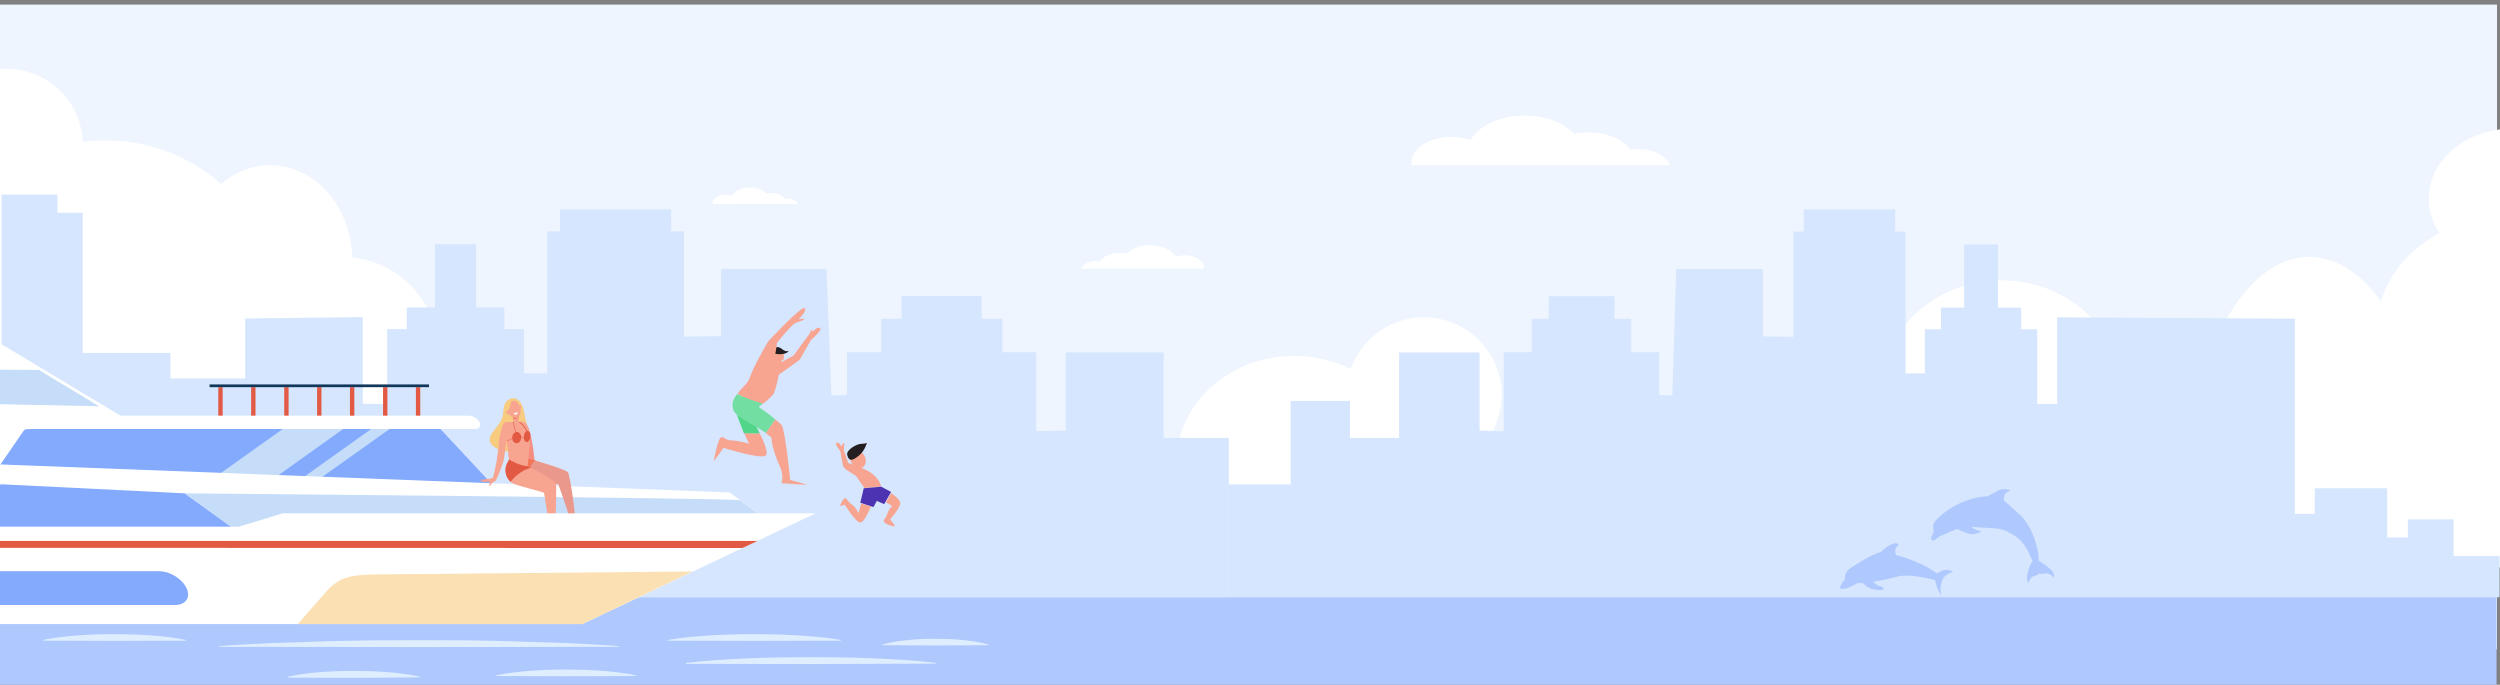 <?xml version="1.0" encoding="utf-8"?>
<!-- Generator: Adobe Illustrator 22.0.1, SVG Export Plug-In . SVG Version: 6.00 Build 0)  -->
<svg version="1.1" id="Layer_1" xmlns="http://www.w3.org/2000/svg" xmlns:xlink="http://www.w3.org/1999/xlink" x="0px" y="0px"
	 viewBox="0 0 1088 298" style="enable-background:new 0 0 1088 298;" xml:space="preserve">
<rect x="0" y="0" width="1088" height="298" fill="#808080" stroke="none"/>
<style type="text/css">
	.st0{fill:#EEF5FE;}
	.st1{fill:#FFFFFF;}
	.st2{fill:#D5E6FE;}
	.st3{fill:#AFC8FD;}
	.st4{fill:#F47458;}
	.st5{fill:#E25A44;}
	.st6{fill:#13375B;}
	.st7{fill:#C5DDF9;}
	.st8{fill:#83AAFD;}
	.st9{display:none;}
	.st10{display:inline;fill:#F7A491;}
	.st11{display:inline;fill:#F47458;}
	.st12{display:inline;}
	.st13{fill:#F7A491;}
	.st14{display:inline;fill:#FFFFFF;}
	.st15{display:inline;fill:#D6B96E;}
	.st16{display:inline;fill:#F7CC7F;}
	.st17{fill:#F48C7F;}
	.st18{fill:#EA988B;}
	.st19{fill:#F7CC7F;}
	.st20{fill:#FAE0B2;}
	.st21{fill:#231F20;}
	.st22{fill:#50D589;}
	.st23{fill:#73DEA1;}
	.st24{fill:#4C33B1;}
	.st25{fill:#DFEEFF;}
</style>
<g id="Layer_1_1_">
	<g>
		<rect x="-1.3" y="2" class="st0" width="1088" height="280.6"/>
		<g id="cloud">
			<ellipse class="st1" cx="1086.5" cy="145.2" rx="52.5" ry="49.5"/>
			<ellipse class="st1" cx="1093.3" cy="86.5" rx="36.3" ry="30.5"/>
			<ellipse class="st1" cx="871" cy="172" rx="53" ry="50"/>
			<ellipse class="st1" cx="563.2" cy="201.4" rx="51.2" ry="46.5"/>
			<circle class="st1" cx="619.7" cy="171.9" r="33.8"/>
			<circle class="st1" cx="46" cy="137.1" r="76"/>
			<circle class="st1" cx="148.9" cy="153.7" r="41.9"/>
			<ellipse class="st1" cx="117.6" cy="113.4" rx="35.7" ry="41.5"/>
			<circle class="st1" cx="3" cy="63" r="33"/>
		</g>
		<path class="st1" d="M871.3,247.3c3-24.9,14.7-43.7,28.6-43.7c2.6,0,5.1,0.6,7.4,1.8c6.9-28.2,21.8-47.8,39.2-47.8
			c4.5,0,8.8,1.2,12.9,3.7c9.3-29.6,26.3-49.5,45.6-49.5c23,0,42.6,28,50.1,67.2c5.3-5.7,11.3-8.8,17.8-8.8
			c20.2,0,36.6,31.5,36.6,70.1c0,2.2-0.1,4.5-0.2,6.7H871.3V247.3z"/>
		<polygon class="st2" points="534.8,259.9 534.8,210.8 561.7,210.8 561.7,174.5 587.5,174.5 587.5,190.6 608.9,190.6 608.9,185.4 
			608.9,153.4 643.9,153.4 643.9,187.4 654.4,187.7 654.4,153.3 666.6,153.3 666.6,138.7 674,138.7 674,128.9 702.6,128.9 
			702.6,138.7 709.9,138.7 709.9,153.3 722.1,153.3 722.1,171.9 727.8,172.1 729.5,117.1 767.2,117.1 767.2,146.4 780.5,146.6 
			780.5,100.8 785,100.8 785,91.1 824.8,91.1 824.8,100.8 829.3,100.8 829.3,162.5 837.7,162.5 837.7,143.3 844.7,143.3 
			844.7,133.9 854.8,133.9 854.8,106.4 869.5,106.4 869.5,133.9 879.6,133.9 879.6,143.3 886.6,143.3 886.6,175.8 891.5,175.8 
			895.3,175.8 895.3,138.1 998.7,138.7 998.7,223.6 1007.4,223.6 1007.4,212.5 1038.9,212.5 1038.9,233.9 1047.9,233.9 1047.9,226 
			1067.8,226 1067.8,239.6 1067.8,242 1087.8,242 1087.8,259.9 		"/>
		<rect x="-1.3" y="259.9" class="st3" width="1087.8" height="57.4"/>
		<polygon class="st2" points="0.7,241.9 0.7,239.5 0.7,84.7 25,84.7 25,92.6 36,92.6 36,153.6 74.2,153.6 74.2,164.7 106.7,164.7 
			106.7,138.6 157.9,138 157.9,175.7 162.6,175.8 168.5,175.8 168.5,143.2 177,143.2 177,133.8 189.3,133.8 189.3,106.3 
			207.2,106.3 207.2,133.8 219.5,133.8 219.5,143.2 228,143.2 228,162.5 238.2,162.5 238.2,100.7 243.7,100.7 243.7,91.1 
			292.1,91.1 292.1,100.7 297.7,100.7 297.7,146.5 313.8,146.3 313.8,117 359.7,117 361.8,172.1 368.6,171.9 368.6,153.3 
			383.5,153.3 383.5,138.7 392.4,138.7 392.4,128.8 427.2,128.8 427.2,138.7 436.2,138.7 436.2,153.3 451,153.3 451,187.6 
			463.8,187.4 463.8,153.4 506.4,153.4 506.4,185.4 506.4,190.6 534.8,190.6 534.8,259.9 -23.5,259.9 -23.5,241.9 		"/>
		<path class="st1" d="M347.3,88.7c-0.5-1.3-2.3-2.3-4.5-2.3c-0.4,0-0.8,0-1.2,0.1c-1.1-1.5-3.4-2.5-6.1-2.5c-0.7,0-1.4,0.1-2,0.2
			c-1.5-1.6-4.1-2.6-7.1-2.6c-3.6,0-6.7,1.5-7.8,3.6c-0.8-0.3-1.8-0.5-2.8-0.5c-3.2,0-5.7,1.7-5.7,3.7c0,0.1,0,0.2,0,0.4L347.3,88.7
			L347.3,88.7z"/>
		<path class="st1" d="M470.5,116.9c0.7-1.9,3.3-3.3,6.4-3.3c0.6,0,1.1,0,1.7,0.1c1.5-2.1,4.9-3.6,8.8-3.6c1,0,2,0.1,2.9,0.3
			c2.1-2.2,5.9-3.7,10.2-3.7c5.2,0,9.5,2.1,11.2,5.1c1.2-0.4,2.5-0.7,4-0.7c4.5,0,8.2,2.4,8.2,5.3c0,0.2,0,0.3,0,0.5
			C523.9,116.9,470.5,116.9,470.5,116.9z"/>
		<path class="st1" d="M726.7,71.9c-1.4-4-6.9-7-13.5-7c-1.2,0-2.4,0.1-3.5,0.3c-3.3-4.5-10.3-7.6-18.5-7.6c-2.1,0-4.2,0.2-6.1,0.6
			c-4.4-4.7-12.4-7.9-21.5-7.9c-10.9,0-20.1,4.5-23.6,10.7c-2.5-0.9-5.3-1.4-8.4-1.4c-9.5,0-17.3,5-17.3,11.2c0,0.4,0,0.7,0.1,1.1
			H726.7z"/>
		<g>
			<g>
				<path class="st4" d="M232.8,194.3c0,0,0.4-0.1,0.7,0.1"/>
			</g>
		</g>
		<g>
			<g>
				<rect x="95" y="168.5" class="st5" width="1.9" height="13.6"/>
				<rect x="109.3" y="168.5" class="st5" width="1.9" height="13.6"/>
				<rect x="123.7" y="168.5" class="st5" width="1.9" height="13.6"/>
				<rect x="138" y="168.5" class="st5" width="1.9" height="13.6"/>
				<rect x="152.3" y="168.5" class="st5" width="1.9" height="13.6"/>
				<rect x="166.7" y="168.5" class="st5" width="1.9" height="13.6"/>
				<rect x="181" y="168.5" class="st5" width="1.9" height="13.6"/>
				<rect x="91.2" y="167.3" class="st6" width="95.5" height="1.2"/>
			</g>
			<polygon class="st1" points="-26.1,133.7 56.4,183.3 -13.9,181.9 -60.3,133.7 			"/>
			<polygon class="st7" points="-30.1,160.7 -16,175.6 43.1,176.8 16.9,161 			"/>
			<polygon class="st8" points="188.5,183.3 219,216 -5.2,205.6 10.7,186.8 			"/>
			<polygon class="st7" points="112.2,213.2 85.8,213.2 123.9,186.1 150.2,186.1 			"/>
			<polygon class="st7" points="130.7,214.3 122.8,214.3 163.8,185.1 171.8,185.1 			"/>
			<polygon class="st8" points="-73.6,202.5 -83.2,232.8 116.4,232.8 88,209.6 			"/>
			<polygon class="st7" points="-27.4,232.6 -40.2,232.6 -18,205.6 -5.2,205.6 			"/>
			<polygon class="st7" points="-18.5,233.7 -22.4,233.7 1.6,204.5 5.5,204.5 			"/>
			<path class="st1" d="M-86.8,198.8c45.7,1.7,404.3,15.5,404.3,15.5l12.3,9.1l-216,15.3l-33.4-24l-164-8.1
				c-2.5-0.1-5.1-1.8-6.1-3.9l0,0C-90.7,200.5-89.4,198.7-86.8,198.8z"/>
			<path class="st1" d="M-37.3,197.8l15.3-16.2c0.4-0.4,1.1-0.7,1.8-0.7h224.3c1.8,0,3.9,1.3,4.7,2.9l0,0c0.7,1.6-0.2,2.9-2,2.9
				H12.1c-0.9,0-1.6,0.3-1.9,0.9l-11.7,17c-0.4,0.6-1.3,0.9-2.3,0.8l-29.2-2.5C-36.2,202.7-38.8,199.5-37.3,197.8z"/>
			<path class="st7" d="M322,217.7c-1.2-0.9-241.7-3-241.7-3l33.4,24l216-15.3L322,217.7z"/>
			<path class="st5" d="M-23.3,135h-37.2c-0.6,0-1.3-0.4-1.5-0.9l0,0c-0.3-0.5,0.1-0.9,0.6-0.9h37.2c0.6,0,1.3,0.4,1.5,0.9l0,0
				C-22.4,134.6-22.7,135-23.3,135z"/>
			<g>
				<g class="st9">
					<path class="st10" d="M296.3,199c-0.2-0.2-1.4,0.5-1.8,0.3c-0.3-0.1,1.1-1.2,1-1.4c-0.3-0.4-1.7,1.1-1.8,1
						c-0.2-0.2,1.2-1.8,0.7-1.8c-0.4-0.1-1.1,1.8-1.4,1.6c-0.3-0.1,0.9-1.7,0.4-2c-0.3-0.2-1.4,2.8-1.8,3c-0.4,0.1-0.9-1.2-1.3-1.1
						c-0.4,0.1,1.3,2.4,1.2,2.6c-0.1,0.2-1.7,4-2.5,5.2c-0.5-0.2-1.1-0.4-1.6-0.6c-0.2,0.9-0.7,1.7-1,2.6c1.8,0.6,3.9,1.2,4.4,1.1
						c1.6-0.4,2.4-6.3,2.6-7.4c0.3-1.1,1-1.3,1.3-1.9C295.1,199.4,296.4,199.2,296.3,199z"/>
					<path class="st10" d="M282.8,203.9l-2.3,2.1c0,0,4,1.7,7,2.7c0.3-0.9,0.4-1.7,0.6-2.6C285.7,205.1,282.8,203.9,282.8,203.9z"/>
					<path class="st10" d="M261.4,198.8c0.2-0.2,1.4,0.5,1.8,0.3c0.3-0.1-1.1-1.2-1-1.4c0.3-0.4,1.7,1.1,1.8,1
						c0.2-0.2-1.2-1.8-0.7-1.8c0.4-0.1,1.1,1.8,1.4,1.6c0.3-0.1-0.9-1.7-0.4-2c0.3-0.2,1.4,2.8,1.8,3c0.4,0.1,0.9-1.2,1.3-1.1
						c0.4,0.1-1.3,2.4-1.2,2.6c0.1,0.2,1.7,4,2.5,5.2c0.5-0.2,1.1-0.4,1.6-0.6c0.2,0.9,0.8,1.7,1.1,2.6c-1.8,0.6-3.9,1.1-4.5,1
						c-1.6-0.4-2.4-6.3-2.6-7.4c-0.3-1.1-1-1.3-1.3-1.9C262.7,199.3,261.2,199,261.4,198.8z"/>
					<path class="st10" d="M273.3,204.2l2.3,4.3c0,0-1.8-1.2-4.8-0.2c-0.3-0.9-0.7-1.7-1-2.6C272.4,204.7,273.3,204.2,273.3,204.2z"
						/>
					<path class="st10" d="M277.7,200.6l-0.5,2.8c0,0,2,3.4,3.2,3.1c1.1-0.2,0.4-3.2,0.4-3.2s-0.5-1.6-0.4-2.4
						C280.5,200.1,277.7,200.6,277.7,200.6z"/>
					<path class="st11" d="M280.4,200.9c0.2-0.8-2.7-0.3-2.7-0.3l-0.1,0.2c0.1,0.2,0.2,0.3,0.4,0.4c0.6,0.5,1.7,0.8,2.5,0.9
						C280.4,201.7,280.4,201.2,280.4,200.9z"/>
					<g class="st12">
						<path class="st13" d="M277.2,196.6c-0.1,0-0.6,3.2,0.4,4.1c1.1,0.9,3.2,1.2,3.9,0.5c0.8-0.8,0.8-4.3-0.9-5.2
							C279,195.1,277.2,196.6,277.2,196.6z"/>
						<path class="st6" d="M280.1,194.3c-1.3,0.2-2.1,0.8-2.5,1.1c-0.6,0.1-1.4,0.3-2.2,1.4c-1.1,1.3-0.3,2.7,0.9,3.4
							s1.1,1.5,1.1,1.5l0.2-0.4c0.2-0.3,0.2-0.7,0.2-1c0-0.2-0.1-0.4-0.2-0.6c-0.3-0.5,0.6-0.8,0.9-1.2c0.2-0.3,0.2-1,0.5-1.5
							l0.4-0.4c0,0,0.9-0.5,1.7-0.4C281.8,196.4,281.7,194,280.1,194.3z"/>
						<path class="st13" d="M278.4,199c0,0.4-0.3,0.7-0.5,0.7c-0.3,0-0.5-0.3-0.5-0.7s0.3-0.7,0.5-0.7S278.4,198.6,278.4,199z"/>
					</g>
					<path class="st14" d="M281.5,200.1l-1.4,0.2c0,0,0.2,0.4,0.8,0.3C281.7,200.5,281.5,200.1,281.5,200.1z"/>
					<path class="st10" d="M277.7,203.3c0,0-3.9,0.3-5,1.1l2,7.7c0.2,0.6,0.2,1.2,0.2,1.8c-0.1,1.6-0.2,5,0,6
						c0.4,3,10.7,0.1,12.3-0.3c0,0-2.3-13.4-3.9-15.5c-0.5-0.7-2.9-0.7-2.9-0.7L277.7,203.3z"/>
					<path class="st15" d="M276.6,219.4l3,8.5l9-1.1l-1.5-8.2C287.1,218.5,282.6,219.6,276.6,219.4z"/>
					<path class="st16" d="M274.6,219.3c-0.2,0.2-0.5,5.8-0.6,6.8c-0.1,1,0.1,1.9,0.1,1.9l8.2,0.2l1-9.1L274.6,219.3z"/>
				</g>
				<g>
					<path class="st17" d="M237.2,209.6c-0.4-0.1-1.3-0.8-1.7-0.8c-0.3-0.1-0.8-0.1-1.1-0.2c-0.3-1.1-1.8-7.4-1.9-9.2
						c-0.1-1.1-1.4-15.1-4.5-15.6l-2.5,3.4c0.4-0.2,1.5,5,1.5,5c0.3,0.2,0.7,0.3,1.1,0.4c0.4,2.2,1,5,1.1,6.7
						c0.4,2.8,3.2,8.9,3.5,9.6l0,0c0.1,1,0.5,0.6,0.5,0.6l0.7,0.2c0,0,2.5,0.3,2.7,0.3C237.1,210.1,237.5,209.6,237.2,209.6z"/>
					<path class="st18" d="M225.8,198.4l-3.2,9.8c0,0,5.2,1.1,7.2,1.4c1.9,0.4,12.8,0.9,13.1,1.1c0.2,0.2,3.9,11,3.9,11
						c1.1,0.3,2.4,2.7,3.4,2.4c-0.5-6.1-2.3-17.5-3-18.5C246.1,203.9,225.8,198.4,225.8,198.4z"/>
					<path class="st4" d="M231,203.5c0-1.2,1-2.8,2.3-3c-3.1-0.9-7.5-2.1-7.5-2.1l-3.2,9.8c0,0,5.2,1.1,7.2,1.4
						c0.6,0.1,2.2,0.3,4,0.4C232.8,209.1,230.9,206.8,231,203.5z"/>
					<path class="st19" d="M227.8,177.8c-0.6-1.6-1.3-3.3-2.9-4.1c-1.3-0.7-2.7-0.4-3.9,0.5c-3.3,2.7-0.4,5.7-4.2,10.8
						c-1.1,1.6-2.6,2.9-3.3,4.7c-1,2.6,0.2,3.9,2.1,5.1c9,6,13.9-6.3,13.7-9.1C228.9,183.7,228.1,178.9,227.8,177.8z"/>
					<path class="st18" d="M246.7,221.6c0.7,2.1,1.1,4.1,1.1,4.3c0,0.1,0.3,1.2,0.3,1.3c1.5,2.2,2.7,0.4,2.6,0.1
						c-0.1-0.5-0.7-2.7-1-5.7C248.7,222.2,248,221.8,246.7,221.6z"/>
					<path class="st13" d="M238.5,225.9c0.4,2.2,0.4,4.2,0.4,4.5c0,0.1-0.3,0.6-0.3,0.8c1.1,2.4,3.1,3.2,4.8,3.7
						c-0.7-1.1-1.9-2.2-1.9-2.5c0-0.5-0.2-2.7,0.1-5.8C240.3,226.9,239.7,226.3,238.5,225.9z"/>
					<path class="st13" d="M223.1,181.2c0,0,0.4,2.4,0.4,3.3c-0.1,0.9,0.4,3.9,2.2,4c1.8,0,0.4-3.8,0.2-4.7
						c-0.2-0.9-0.2-3.7-0.2-3.7L223.1,181.2z"/>
					<path class="st4" d="M225.7,181.4c0-0.8,0-1.4,0-1.4l-2.5,1.2c0,0,0.1,0.5,0.2,1.1C224.5,182.5,225.3,182.1,225.7,181.4z"/>
					<path class="st13" d="M222.3,174.7c0,0-1,0.6-1.3,1.8c-0.4,1.2,0.1,4.4,2.5,5.2s3.5-1.7,3-3.7C226,176,224.9,173.5,222.3,174.7
						z"/>
					<path class="st13" d="M226.8,177.2c-0.1,0.5-0.4,0.9-0.6,0.9c-0.3,0-0.4-0.5-0.4-1c0.1-0.5,0.4-0.9,0.6-0.9
						C226.7,176.2,226.8,176.6,226.8,177.2z"/>
					<path class="st19" d="M222.5,174.5c0,0-0.4,3.5-1.5,4.2c-1.1,0.6-0.6,2.2-0.6,2.2s-1-3.6-0.1-4.8
						C221.1,174.9,222.5,174.5,222.5,174.5z"/>
					<path class="st13" d="M221.7,179.2c0.3,0.5,0.3,1,0,1.2s-0.8,0-1.1-0.5c-0.3-0.5-0.3-1,0-1.2
						C221,178.5,221.4,178.7,221.7,179.2z"/>
					<path class="st1" d="M225.3,179.4l-1.8,0.5c0,0,0.2,0.7,1,0.5C225.4,180.2,225.3,179.4,225.3,179.4z"/>
					<path class="st13" d="M209,208.9c0-0.1,0.1-0.1,0.2-0.1c0.7,0,1.4-0.1,2-0.2c0.1,0,0.3,0,0.4-0.1c0.2-0.1,0.4-0.1,0.5,0
						c0.1,0,0.2,0,0.4,0c0.4,0,1.3-0.4,1.8-0.5c0.1,0,0.2-0.1,0.3-0.2c0.5-2.1,1.6-6.8,1.7-8.4c0.2-2,1.6-10.8,1.6-10.8l3.1-1.1
						c0,0-1.1,8.5-1.6,11.7c-0.3,2.5-2.6,7.7-3.3,9.3c-0.4,1.1-1.1,1.2-1.3,1.2c-0.1,0-0.2,0.1-0.3,0.2c-0.1,0.2-0.3,0.3-0.4,0.4
						c-0.1,0.1-0.2,0.2-0.3,0.3c-0.2,0.2-0.3,0.5-0.4,0.7c-0.1,0.2-0.2,0.2-0.3,0.2c-0.2,0-0.2-0.1-0.2-0.3c0-0.3,0.1-0.5,0.2-0.7
						c0.1-0.2,0.1-0.3,0-0.5c-0.1-0.1-0.2-0.2-0.3-0.3c-0.1-0.1-0.2-0.2-0.4-0.1c-0.3,0.1-0.5,0.1-0.8,0.1h-0.2h-0.1
						c0,0-0.4,0-0.5,0c-0.1,0-0.3,0-0.4,0c-0.1,0-0.4-0.1-0.4-0.1c-0.1,0-0.3-0.1-0.4-0.1l-0.1-0.1c0-0.1,0.1-0.1,0.1-0.1
						c0.1,0,0.5-0.1,0.5-0.1c-0.1,0-0.5,0-0.6,0C209.3,209.2,209.1,209.1,209,208.9C209,209,208.9,208.9,209,208.9z"/>
					<path class="st13" d="M220,183.8c-2,0.1-3,9.5-3,9.5s2.4-3.9,3.3-4.5c0,0,2.1-1.8,2.5-1.6L220,183.8z"/>
					<path class="st18" d="M255.2,227.5c-0.2,0-0.8-0.1-0.8-0.1c-0.6-0.2-1.9-0.4-1.9-0.4c-0.1,0-1.4-0.3-1.7-0.6
						c0,0-0.5-0.7-0.6-1.2c0,0-2.4,0.1-2.4,0.2c0,0.4-0.1,1.6-0.1,1.8c-0.1,0.5-0.3,0.6-0.1,1.4c0,0.2,0.2,0.3,0.4,0.4
						c0.3,0.2,0.7,0.2,1,0.1c0.4-0.2,1.2-0.4,1.5-0.4c0.4,0,2.1-0.1,2.5-0.2l2.4-0.4c0.3,0,0.5-0.4,0.4-0.7v-0.1
						C255.6,227.4,255.4,227.5,255.2,227.5z"/>
					<path class="st13" d="M245.3,234.5c-0.2-0.1-0.7-0.3-0.7-0.3c-0.5-0.4-1.8-1.1-1.8-1.1c-0.1-0.1-1-0.9-1.1-1.3
						c0-0.1-0.5-0.7-0.5-1.2l-2.3-0.6c-0.1,0.4-0.5,1.5-0.6,1.7c-0.2,0.5-0.4,0.5-0.5,1.3c0,0.2,0.1,0.4,0.2,0.5
						c0.3,0.3,0.6,0.4,1,0.4c0.5,0,1.3,0,1.5,0.1c0.3,0.1,2,0.6,2.5,0.7l2.4,0.4c0.3,0.1,0.6-0.2,0.6-0.5v-0.1
						C245.8,234.5,245.6,234.6,245.3,234.5z"/>
					<path class="st13" d="M222,198.9l-1.2,2.3c-1.9,3.5-0.4,8,3.1,9.5c0,0,0,0,0.1,0c1.8,0.8,12.5,3.5,12.7,3.7
						c0.2,0.2,1.6,10,2.1,13.2c1.1,0.5,1.7,1.3,2.7,1.1c0.5-6.1,0.8-17.3,0.4-18.5C241,208.4,222,198.9,222,198.9z"/>
					<path class="st5" d="M222.2,209.7c1.2-1.6,4.4-5,8.8-6.1c-4.7-2.5-8.9-4.6-8.9-4.6l-1.2,2.3
						C219.2,204.1,219.9,207.7,222.2,209.7z"/>
					<path class="st13" d="M225.9,183.7L225.9,183.7L225.9,183.7c0.1,0,0.2,0,0.3-0.1c0.4-0.1,1.4-0.2,2.2,0.1
						c1,0.4,2.4,4.3,2.3,8.3c0,0.6-0.1,1.2-0.1,1.5c-0.3,3-0.9,9.1-0.9,9.2c-1.1,0.8-7.6-2.1-8.1-2.8c-0.4-0.6-1-9-1.2-9.4l-0.4-6.8
						C220.5,183.6,224.6,183.7,225.9,183.7z"/>
					<path class="st5" d="M229.5,187.5L229.5,187.5c-1.3-2.6-3.2-3.9-3.3-3.9c0,0-0.3-0.1-0.4,0.1c0,0,2.1,1.4,3.3,3.9
						c-0.6,0.3-1.1,1.2-1.1,2.4c0,0.1,0,0.1,0,0.2l-1.1,0.2c0-1.3-0.9-2.4-2-2.4c-0.1,0-0.3,0-0.4,0c-0.6-2.6-1-4.3-1-4.4
						c-0.2-0.1-0.3,0-0.3,0s0.4,1.8,1.1,4.5c-0.8,0.3-1.4,1.3-1.4,2.4c0,0.1,0,0.2,0,0.3l-2.5,1c0,0-0.1,0.1,0,0.2l2.5-1
						c0.2,1.1,1,1.9,1.9,1.9c1.1,0,1.9-1,2-2.3l1.1-0.2c0.1,1.2,0.7,2,1.4,2c0.8,0,1.5-1.1,1.5-2.5
						C231,188.6,230.3,187.5,229.5,187.5z"/>
				</g>
				<path class="st1" d="M-108.6,271.6h362l101.5-48.2H123l-19,5.8H-86c-3,0-5.3,1.2-6.1,3.3L-108.6,271.6z"/>
				<path class="st8" d="M76.2,263.3h-181.4l6.2-14.7H69.3c4.7,0,10,3.3,11.9,7.4l0,0C83.1,260,80.8,263.3,76.2,263.3z"/>
				<path class="st20" d="M129.6,271.6l12.1-13.8c5.4-6.2,9.8-7.5,20.5-7.8l139.2-1.3l-48,22.9H129.6z"/>
				<polygon class="st5" points="-94.6,238.4 323.1,238.5 329.7,235.4 -93.3,235.4 				"/>
			</g>
		</g>
	</g>
	<g id="jumping_man">
		<path class="st13" d="M337.4,182.5c1.3,1,2.3,2,2.8,2.6c1.5,2,3.7,23.8,3.7,23.8s8.1,2.1,7.1,2.1s-10.9-0.7-10.9-0.7
			s1.2-3.4-0.8-7.6c-3.2-6.7-3.7-12.3-3.5-12.2c0.1,0-1.1-0.9-2.5-2C334.5,186.4,336,184.4,337.4,182.5L337.4,182.5z"/>
		<path class="st13" d="M336.1,155.6c-0.3,1.7,0.6,3.2,1.8,3.4c1.8,0.3,2.5-2.4,2.5-2.4l0.7-0.2c0,0,0.4-3.2-0.9-3.4
			C339,152.8,336.4,154,336.1,155.6z"/>
		<path class="st21" d="M336.1,152.1c1.2-0.8,2.2-1.8,4.2-0.2s3,0.7,3,0.7s-0.4,1.2-2.9,1.5c-0.8,0.1-1.7,0.1-2.9-0.1
			c-1.5-0.2-1.8,2.4-1.8,2.4S334.9,152.8,336.1,152.1z"/>
		<path class="st13" d="M326.4,164.1c1.6-4.9,7.9-15.5,7.9-15.5s14.3-15.4,15.8-14.5c1.5,1-2.6,4.9-2.6,4.9s2.7-0.6,2.4,0
			c-0.3,0.5-3.6,1.4-4.3,1.9c-1.7,1.2-7.4,8.2-7.4,8.2l-1.3,8.3l1.7,1l6.8-3.7c0,0,6.1-8.5,6.4-8.7c0.3-0.2,1.4-2.6,1.4-2.6l0.5,0.9
			c0,0,2.2-2.4,3.2-1.5s-4,5.2-4,5.2l-4.9,8.6l-9.1,6.5c0,0-1.2,6.8-2.4,8.5c-0.7,1-2.8,2.8-4.3,4.1c-4.2,0-7.4-2.3-11.2-4.2
			C322.4,168.7,325.2,167.7,326.4,164.1z"/>
		<path class="st22" d="M328.8,185.1c0,0,0.9,1.5,1.9,3.6h-6.9c-1-2.4-3.2-8.5-3.2-8.5S325.6,184,328.8,185.1z"/>
		<path class="st23" d="M319.4,179c-1.8-4.2,0.9-6.6,1.4-7.5c3.8,1.9,11.2,4.2,11.2,4.2l-1.8,1.4c0,0,4.2,2.9,7.2,5.4
			c-1.3,2-2.9,4-4.1,5.9C331.4,187,320.3,181.1,319.4,179z"/>
		<path class="st13" d="M330.7,188.7c1.7,3.5,3.8,8.3,2.6,9.5c-2,1.9-18.4-3.3-18.4-3.3l-4.3,5.9c0,0,1.9-10.8,3.5-10.6
			s1.4,1.4,4.6,1.5c3.2,0.1,7.3,1.4,7.3,1.4s-1-1.9-2.1-4.5C326.1,188.7,328.6,188.7,330.7,188.7"/>
		
			<ellipse transform="matrix(0.873 -0.488 0.488 0.873 -49.93 207.748)" class="st13" cx="373.3" cy="199.6" rx="3.2" ry="4.1"/>
		<path class="st21" d="M368.7,197.9c-0.4-2.1,4-4.6,5.8-4.7c2.9-0.2,2.8-0.5,2.8-0.5s-0.9,3.3-3.1,5.2S369.5,201.7,368.7,197.9z"/>
		<path class="st13" d="M383.5,211.7c0,0-0.5-2.6-3.5-5.2c-2.9-2.6-10.8-5-10.8-5l-2-5.5c0,0,0.4-2.9,0.1-3.2
			c-0.4-0.3-1.1,1.5-1.1,1.5s-1.4-2.6-2.3-1.4c-0.5,0.7,1.8,3.1,1.9,3.8s0.8,5.8,1.4,6.7c0.6,0.9,5.3,3.7,5.3,3.7l3.7,5.3
			L383.5,211.7z"/>
		<polygon class="st24" points="383.5,211.8 375.9,212.5 374.4,218.8 380.1,220.7 381.6,218 384.8,219.4 387.8,214.1 		"/>
		<path class="st13" d="M379,220.4l-4.2-1.3l-1.2,4.3c0,0-1-2.8-3.5-4.3c-0.8-0.5-1.6-2.3-2.3-2.3s-2.1,2.6-2.1,3.2
			c0,0.6,1.9-0.4,1.9-0.4s4.8,7.8,6.8,7.8C376.3,227.4,379,220.4,379,220.4z"/>
		<path class="st13" d="M387.8,214.6c0,0,3,1.9,3.9,3.8c0.9,1.9-4.4,7.7-4.4,7.7s2.4,2.5,2,2.9s-4.6-1-4.7-2.3c0-0.6,1-1.5,1.3-2.4
			c1.2-3.7,2.5-4,2.5-4l-2.8-1.7L387.8,214.6z"/>
	</g>
	<path class="st3" d="M840.5,233.8c0-0.2,1.1-2.3,1.1-2.5c-0.3-1.5-1.1-3,1.7-5.7c9.6-9.2,20.6-9.6,21.7-9.6c0.2,0,4.5-2.7,5.9-3
		c1.1-0.3,3.8-0.1,3.8,0.6c0,0.2-1.4,0.6-1.7,0.9c-1.5,1.7-0.8,3.4-0.8,3.4s7.4,6.3,8.7,8.1c6,8.1,6.5,17.1,6.3,18
		c0,0.2,4.7,2.6,6.3,5.1c0.4,0.6,0.6,2.4,0.2,2.1c-2.2-2.5-4.7-1.5-5-1.4c-0.4,0.1-1.3-0.3-1.3-0.4c0,0-0.2,0.6-0.5,0.7
		c-0.8,0.4-2.6,0.8-2.9,1.2c-0.3,0.4-1.3,2.5-1.4,2.3c-0.1-0.2-0.5-1.5-0.5-2.1c0.5-5.1,2.6-7.2,2.4-7.5c-1.1-2.3-2.8-7.5-7.1-10.4
		c-2.5-1.7-5.5-3.5-9.4-3.7c-2.2-0.1-10-0.6-10.1-0.6c0,0.1,1.9,1.5,3.8,1.7s-2.2,1.6-3.5,1.5c-2-0.1-6.4-2.3-6.5-2.3
		c-0.3,0.1-7.7,3.2-7.9,3.4s-1.5,1.3-2,1.5c-1.2,0.5-1.3-0.5-1.3-0.6C840.5,234.2,840.5,234,840.5,233.8z"/>
	<path class="st3" d="M800.8,255.5c0,0,0.7-2,2.2-3.4c0,0-0.8-3.2,3-5.3c0,0,8.1-5.4,12.6-6.6c0,0,4.7-4.7,7.3-3.6
		c0,0,0.8,0.6-0.3,1.2c0,0-1.5,1.7-0.4,3.8c0,0,9.9,2.3,17.9,8c0,0,3-2.9,6.9-0.8c0,0-4.5,1.4-4.8,4.1c0,0-1.4,2.8-0.2,6.4
		c0,0-2.3-2.8-2.8-6.8c0,0-11.5-3.4-17.5-1.3c0,0-4.6,1.2-9.5,2c0.6,0.7,1.7,1.7,3.8,2.2c0,0,3.2,2.2-3.4,1.1c0,0-1.9,0.1-5-2.8
		c-0.8,0.1-1.6,0.1-2.4,0.1c0,0-3.8,2.7-6.8,2.5C801.4,256.3,800.5,256,800.8,255.5z"/>
</g>
<g id="Layer_2_1_">
	<g>
		<path class="st25" d="M18.7,278.5c5.2-1.1,10.3-1.6,15.5-2c2.6-0.2,5.2-0.3,7.8-0.4s5.2-0.1,7.8-0.1s5.2,0.1,7.8,0.1
			c2.6,0.1,5.2,0.2,7.8,0.4c5.2,0.4,10.3,0.9,15.5,2l0,0c0.1,0,0.1,0.1,0.1,0.2s-0.1,0.1-0.1,0.1l-31,0.1l-31-0.1
			c-0.1,0-0.1-0.1-0.1-0.1C18.5,278.6,18.6,278.5,18.7,278.5L18.7,278.5z"/>
	</g>
	<g>
		<path class="st25" d="M95.3,281.2l5.4-0.4l5.4-0.3l10.9-0.6l21.8-0.7l5.4-0.2l5.4-0.1l10.9-0.2l21.8-0.1l21.8,0.1
			c7.3,0.1,14.5,0.2,21.8,0.5l21.8,0.7l10.9,0.6l5.4,0.3l5.4,0.4l0,0c0.1,0,0.1,0.1,0.1,0.2s-0.1,0.1-0.1,0.1l-87,0.1l-87-0.1
			C95.3,281.5,95.3,281.4,95.3,281.2C95.2,281.3,95.2,281.2,95.3,281.2L95.3,281.2z"/>
	</g>
	<g>
		<path class="st25" d="M290.7,278.5c6.3-1.1,12.6-1.6,18.8-2c3.1-0.2,6.3-0.3,9.4-0.4s6.3-0.1,9.4-0.1s6.3,0.1,9.4,0.1
			c3.1,0.1,6.3,0.2,9.4,0.4c6.3,0.4,12.6,0.9,18.8,2l0,0c0.1,0,0.1,0.1,0.1,0.2s-0.1,0.1-0.1,0.1l-37.7,0.1l-37.7-0.1
			c-0.1,0-0.1-0.1-0.1-0.1C290.5,278.6,290.6,278.5,290.7,278.5L290.7,278.5z"/>
	</g>
	<g>
		<path class="st25" d="M298.7,288.5c9.1-1.1,18.1-1.6,27.2-2c4.5-0.2,9.1-0.3,13.6-0.4L353,286c4.5,0,9.1,0.1,13.6,0.1
			c4.5,0.1,9.1,0.2,13.6,0.4c9.1,0.4,18.1,0.9,27.2,2l0,0c0.1,0,0.1,0.1,0.1,0.2s-0.1,0.1-0.1,0.1L353,289l-54.4-0.1
			c-0.1,0-0.1-0.1-0.1-0.1C298.5,288.6,298.6,288.5,298.7,288.5L298.7,288.5z"/>
	</g>
	<g>
		<path class="st25" d="M384,280.5c3.8-1.1,7.7-1.6,11.5-2c1.9-0.2,3.8-0.3,5.8-0.4c1.9-0.1,3.8-0.1,5.8-0.1c1.9,0,3.8,0.1,5.8,0.1
			c1.9,0.1,3.8,0.2,5.8,0.4c3.8,0.4,7.7,0.9,11.5,2l0,0c0.1,0,0.1,0.1,0.1,0.2s-0.1,0.1-0.1,0.1l-23,0.1l-23-0.1
			c-0.1,0-0.1-0.1-0.1-0.1C383.9,280.6,383.9,280.5,384,280.5L384,280.5z"/>
	</g>
	<g>
		<path class="st25" d="M125.3,294.5c4.8-1.1,9.6-1.6,14.3-2c2.4-0.2,4.8-0.3,7.2-0.4s4.8-0.1,7.2-0.1s4.8,0.1,7.2,0.1
			c2.4,0.1,4.8,0.2,7.2,0.4c4.8,0.4,9.6,0.9,14.3,2l0,0c0.1,0,0.1,0.1,0.1,0.2s-0.1,0.1-0.1,0.1L154,295l-28.7-0.1
			c-0.1,0-0.1-0.1-0.1-0.1C125.2,294.6,125.2,294.5,125.3,294.5L125.3,294.5z"/>
	</g>
	<g>
		<path class="st25" d="M216,293.9c5.1-1.1,10.1-1.6,15.2-2c2.5-0.2,5.1-0.3,7.6-0.4s5.1-0.1,7.6-0.1s5.1,0.1,7.6,0.1
			c2.5,0.1,5.1,0.2,7.6,0.4c5.1,0.4,10.1,0.9,15.2,2l0,0c0.1,0,0.1,0.1,0.1,0.2s-0.1,0.1-0.1,0.1l-30.4,0.1l-30.4-0.1
			c-0.1,0-0.1-0.1-0.1-0.1C215.9,293.9,215.9,293.9,216,293.9L216,293.9z"/>
	</g>
	<g>
		<path class="st25" d="M274.7,307.2c6.1-1.1,12.2-1.6,18.3-2c3.1-0.2,6.1-0.3,9.2-0.4s6.1-0.1,9.2-0.1s6.1,0.1,9.2,0.1
			c3.1,0.1,6.1,0.2,9.2,0.4c6.1,0.4,12.2,0.9,18.3,2l0,0c0.1,0,0.1,0.1,0.1,0.2s-0.1,0.1-0.1,0.1l-36.7,0.1l-36.7-0.1
			c-0.1,0-0.1-0.1-0.1-0.1C274.5,307.3,274.6,307.2,274.7,307.2L274.7,307.2z"/>
	</g>
</g>
</svg>

